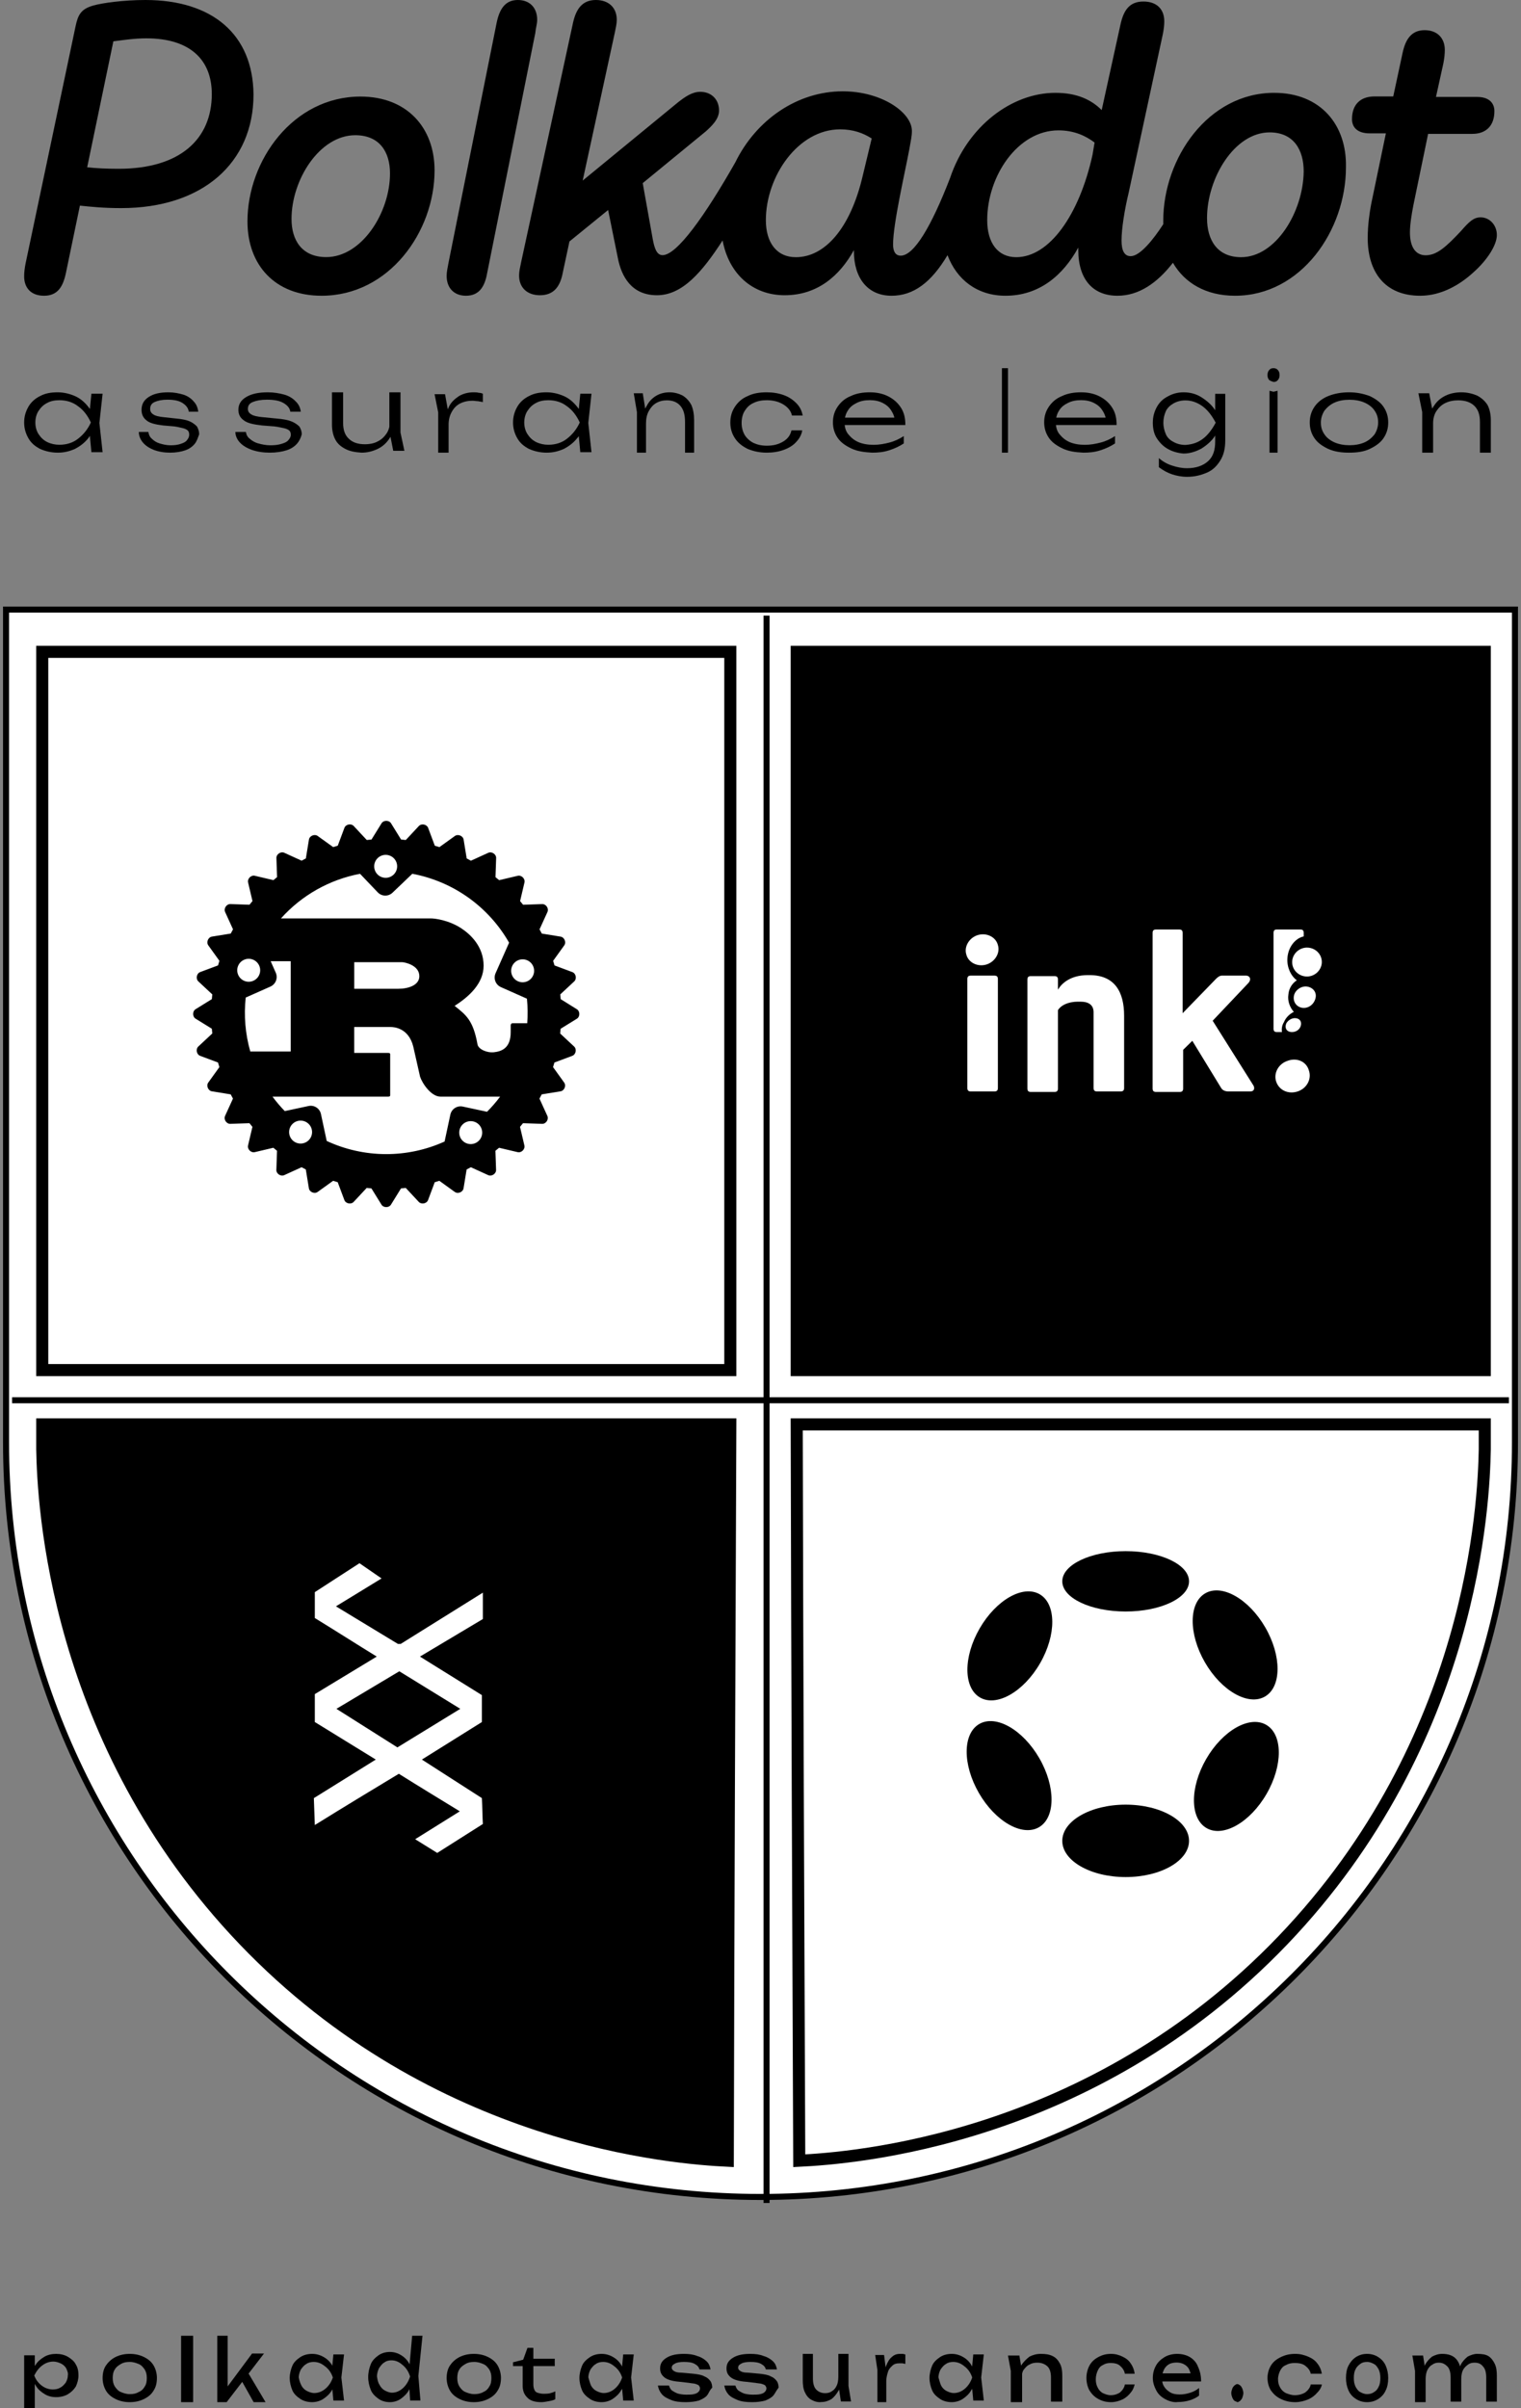 <?xml version="1.0" encoding="UTF-8"?> <svg xmlns="http://www.w3.org/2000/svg" width="252" height="399" viewBox="0 0 252 399" fill="none"><rect x="0" y="0" width="252" height="399" fill="#808080" stroke="none"/><path d="M126 364C56.928 364 1 308.05 1 238.949V101H251V238.949C251 308.05 194.988 364 126 364Z" fill="white" stroke="black" stroke-miterlimit="10"></path><path d="M132.419 358C140.963 357.578 180.665 354.792 212.579 321.442C244.157 288.43 245.832 248.918 246 240.137V236H132C132.084 276.695 132.251 317.39 132.419 358Z" fill="white" stroke="black" stroke-width="2" stroke-miterlimit="10"></path><path d="M127 102V365" stroke="black" stroke-miterlimit="10"></path><path d="M250 232H2" stroke="black" stroke-miterlimit="10"></path><path d="M120.581 358C112.037 357.578 72.334 354.792 40.421 321.442C8.843 288.43 7.168 248.918 7 240.137V236H121C120.832 276.695 120.665 317.39 120.581 358Z" fill="black"></path><path d="M120.581 358C112.037 357.578 72.334 354.792 40.421 321.442C8.843 288.43 7.168 248.918 7 240.137V236H121C120.832 276.695 120.665 317.39 120.581 358Z" stroke="black" stroke-width="2" stroke-miterlimit="10"></path><path d="M246 108H132V227H246V108Z" fill="black"></path><path d="M246 108H132V227H246V108Z" stroke="black" stroke-width="2" stroke-miterlimit="10"></path><path d="M186.5 267C192.299 267 197 264.761 197 262C197 259.239 192.299 257 186.5 257C180.701 257 176 259.239 176 262C176 264.761 180.701 267 186.5 267Z" fill="black"></path><path d="M186.5 311C192.299 311 197 308.314 197 305C197 301.686 192.299 299 186.5 299C180.701 299 176 301.686 176 305C176 308.314 180.701 311 186.5 311Z" fill="black"></path><path d="M172.13 302.746C174.893 301.151 174.921 296.027 172.193 291.302C169.465 286.577 165.013 284.04 162.25 285.635C159.487 287.23 159.459 292.354 162.187 297.079C164.915 301.804 169.367 304.342 172.13 302.746Z" fill="black"></path><path d="M209.846 297.218C212.574 292.493 212.546 287.37 209.783 285.774C207.02 284.179 202.568 286.716 199.84 291.441C197.112 296.166 197.14 301.29 199.903 302.885C202.666 304.481 207.118 301.943 209.846 297.218Z" fill="black"></path><path d="M172.314 275.584C175.042 270.859 175.014 265.735 172.251 264.14C169.488 262.545 165.037 265.082 162.308 269.807C159.58 274.532 159.608 279.656 162.371 281.251C165.134 282.846 169.586 280.309 172.314 275.584Z" fill="black"></path><path d="M209.575 281.092C212.338 279.497 212.366 274.373 209.638 269.648C206.91 264.923 202.458 262.386 199.695 263.981C196.932 265.576 196.904 270.7 199.632 275.425C202.36 280.15 206.812 282.688 209.575 281.092Z" fill="black"></path><path d="M121 108H7V227H121V108Z" fill="white" stroke="black" stroke-width="2" stroke-miterlimit="10"></path><path d="M92 168L94 167L92 166V168Z" fill="black"></path><path fill-rule="evenodd" clip-rule="evenodd" d="M213.311 175.767C211.794 176.266 210.95 177.845 211.456 179.257C211.962 180.669 213.48 181.334 214.998 180.835C216.516 180.337 217.359 178.758 216.853 177.346C216.431 175.851 214.829 175.186 213.311 175.767ZM164.74 161.644C165.162 161.644 165.331 161.81 165.331 162.225V180.254C165.331 180.669 165.162 180.835 164.74 180.835H160.861C160.44 180.835 160.271 180.669 160.271 180.254V162.225C160.271 161.81 160.44 161.644 160.861 161.644H164.74ZM180.509 161.56C184.725 161.56 186.243 164.385 186.243 168.29V180.254C186.243 180.669 186.074 180.835 185.653 180.835H181.774C181.352 180.835 181.184 180.669 181.184 180.254V167.709C181.184 166.379 180.172 165.964 179.075 165.964H178.569C176.883 165.964 175.702 166.628 175.281 167.376V180.337C175.281 180.752 175.112 180.919 174.69 180.919H170.812C170.39 180.919 170.221 180.752 170.221 180.337V162.308C170.221 161.893 170.39 161.727 170.812 161.727H174.69C175.112 161.727 175.281 161.893 175.281 162.308V163.97C175.871 162.973 177.305 161.56 180.256 161.56H180.509ZM195.35 154C195.772 154 195.94 154.166 195.94 154.582V167.875L201.506 162.142C201.759 161.893 202.096 161.644 202.434 161.644H206.481C206.987 161.644 207.493 162.225 206.734 162.973L200.916 169.121L207.662 179.838C207.915 180.254 207.83 180.835 207.156 180.835H203.53C203.024 180.835 202.518 180.669 202.265 180.171L197.543 172.444L196.025 173.94V180.337C196.025 180.752 195.856 180.919 195.434 180.919H191.555C191.134 180.919 190.965 180.752 190.965 180.337V154.582C190.965 154.166 191.134 154 191.555 154H195.35ZM162.042 154.914C160.608 155.329 159.681 156.825 160.102 158.154C160.44 159.483 161.957 160.231 163.391 159.816C164.824 159.4 165.752 157.905 165.331 156.576C164.993 155.246 163.475 154.499 162.042 154.914Z" fill="white"></path><path fill-rule="evenodd" clip-rule="evenodd" d="M212.394 171H211.574C211.164 171 211 170.837 211 170.428V154.572C211 154.163 211.164 154 211.574 154H215.426C215.836 154 216 154.163 216 154.572V155.144C214.525 155.471 213.377 157.024 213.295 158.822C213.213 160.293 213.869 161.683 214.853 162.418C214.115 162.909 213.541 163.726 213.459 164.788C213.295 165.851 213.705 166.913 214.361 167.649C213.705 167.976 213.049 168.548 212.721 169.365C212.394 169.856 212.312 170.51 212.394 171Z" fill="white"></path><path fill-rule="evenodd" clip-rule="evenodd" d="M213.13 169.524C212.841 170.162 213.034 170.8 213.707 170.959C214.38 171.119 215.148 170.8 215.437 170.162C215.725 169.524 215.533 168.886 214.86 168.727C214.283 168.567 213.514 168.886 213.13 169.524ZM214.379 164.979C214.187 165.936 214.764 166.813 215.726 166.972C216.687 167.132 217.648 166.494 217.936 165.457C218.225 164.42 217.552 163.623 216.591 163.464C215.629 163.304 214.572 164.022 214.379 164.979ZM214.091 159.237C213.995 160.593 215.052 161.709 216.398 161.789C217.744 161.869 218.898 160.832 218.994 159.556C219.09 158.2 218.033 157.084 216.687 157.004C215.341 156.925 214.187 157.961 214.091 159.237Z" fill="white"></path><path d="M80 263.876L66.398 272.366H65.92L55.659 266.145L63.216 261.522L59.557 259C57.091 260.597 54.625 262.194 52.159 263.792C52.159 265.221 52.159 266.65 52.159 268.079C55.58 270.18 59 272.366 62.42 274.468L52.159 280.688V285.312L62.261 291.532L52 297.921L52.159 302.377C56.773 299.518 61.466 296.66 66.08 293.886C69.421 295.988 72.761 298.005 76.182 300.107L68.784 304.73L72.443 307C74.989 305.403 77.455 303.806 80 302.208C79.921 300.779 79.92 299.35 79.841 297.921L69.898 291.532L79.841 285.312V280.856L69.579 274.468L80 268.247V263.876ZM76.261 283.126L65.841 289.515L55.739 283.126L66.159 276.905L76.261 283.126Z" fill="white"></path><path d="M14.612 72.615C13.993 73.385 13.286 73.923 12.401 74.385C11.517 74.769 10.633 75 9.572 75C8.51 75 7.537 74.769 6.653 74.385C5.769 73.923 5.15 73.385 4.708 72.615C4.266 71.846 4 71 4 70C4 69 4.266 68.154 4.708 67.385C5.15 66.615 5.857 66 6.653 65.615C7.537 65.154 8.422 65 9.572 65C10.544 65 11.517 65.231 12.401 65.615C13.286 66 13.993 66.615 14.612 67.385C15.231 68.154 15.673 69 15.939 70C15.585 71 15.143 71.923 14.612 72.615ZM6.388 71.923C6.742 72.462 7.184 72.923 7.803 73.231C8.422 73.538 9.129 73.692 9.837 73.692C10.986 73.692 12.048 73.385 12.932 72.692C13.816 72 14.524 71.154 15.054 70C14.524 68.846 13.816 67.923 12.932 67.308C12.048 66.615 10.986 66.308 9.837 66.308C9.041 66.308 8.334 66.462 7.803 66.769C7.184 67.077 6.742 67.538 6.388 68.077C6.034 68.615 5.857 69.308 5.857 70C5.857 70.692 6.034 71.385 6.388 71.923ZM14.789 71.154L15.32 70L14.789 68.846L15.143 65.231H17L16.469 70.077L17 74.923H15.143L14.789 71.154Z" fill="black"></path><path d="M32.248 73.55C31.872 74.008 31.346 74.389 30.669 74.618C29.992 74.847 29.165 75 28.188 75C27.21 75 26.308 74.847 25.481 74.542C24.729 74.237 24.128 73.855 23.677 73.321C23.226 72.786 23 72.176 23 71.565H24.579C24.654 72.023 24.805 72.405 25.18 72.71C25.481 73.015 25.932 73.321 26.458 73.473C26.985 73.626 27.587 73.779 28.263 73.779C28.94 73.779 29.466 73.702 29.917 73.55C30.368 73.397 30.744 73.244 30.97 72.939C31.195 72.634 31.346 72.405 31.346 72.023C31.346 71.718 31.271 71.489 31.12 71.336C30.97 71.183 30.669 71.031 30.368 70.954C29.992 70.878 29.466 70.725 28.865 70.649L27.06 70.496C25.782 70.344 24.804 70.115 24.278 69.656C23.677 69.198 23.451 68.588 23.451 67.901C23.451 66.985 23.827 66.298 24.654 65.763C25.481 65.229 26.534 65 27.887 65C28.79 65 29.616 65.153 30.368 65.382C31.12 65.611 31.722 66.069 32.098 66.527C32.549 66.985 32.774 67.595 32.849 68.206H31.271C31.196 67.595 30.819 67.137 30.218 66.756C29.616 66.374 28.789 66.221 27.737 66.221C26.834 66.221 26.158 66.374 25.632 66.603C25.105 66.832 24.88 67.214 24.88 67.748C24.88 68.13 25.03 68.435 25.406 68.664C25.707 68.893 26.308 69.046 27.135 69.122L29.241 69.351C30.143 69.427 30.895 69.58 31.421 69.809C31.947 70.038 32.323 70.344 32.624 70.649C32.85 71.031 33 71.489 33 71.947C32.774 72.557 32.624 73.092 32.248 73.55Z" fill="black"></path><path d="M49.173 73.55C48.759 74.008 48.18 74.389 47.436 74.618C46.692 74.847 45.782 75 44.707 75C43.632 75 42.639 74.847 41.73 74.542C40.903 74.237 40.241 73.855 39.745 73.321C39.248 72.786 39 72.176 39 71.565H40.737C40.82 72.023 40.985 72.405 41.399 72.71C41.73 73.015 42.226 73.321 42.804 73.473C43.383 73.626 44.045 73.779 44.789 73.779C45.534 73.779 46.113 73.702 46.609 73.55C47.105 73.397 47.519 73.244 47.767 72.939C48.015 72.634 48.18 72.405 48.18 72.023C48.18 71.718 48.098 71.489 47.932 71.336C47.767 71.183 47.436 71.031 47.105 70.954C46.692 70.878 46.113 70.725 45.451 70.649L43.466 70.496C42.06 70.344 40.985 70.115 40.406 69.656C39.745 69.198 39.496 68.588 39.496 67.901C39.496 66.985 39.91 66.298 40.82 65.763C41.729 65.229 42.887 65 44.376 65C45.368 65 46.278 65.153 47.105 65.382C47.932 65.611 48.594 66.069 49.007 66.527C49.504 66.985 49.752 67.595 49.834 68.206H48.097C48.015 67.595 47.601 67.137 46.94 66.756C46.278 66.374 45.368 66.221 44.211 66.221C43.218 66.221 42.474 66.374 41.895 66.603C41.316 66.832 41.068 67.214 41.068 67.748C41.068 68.13 41.233 68.435 41.647 68.664C41.977 68.893 42.639 69.046 43.549 69.122L45.865 69.351C46.857 69.427 47.684 69.58 48.263 69.809C48.842 70.038 49.256 70.344 49.587 70.649C49.835 71.031 50 71.489 50 71.947C49.835 72.557 49.587 73.092 49.173 73.55Z" fill="black"></path><path d="M57.215 74.38C56.477 73.992 55.923 73.527 55.553 72.829C55.184 72.132 55 71.279 55 70.349V65H56.846V70.039C56.846 71.202 57.123 72.054 57.769 72.674C58.415 73.295 59.246 73.605 60.446 73.605C61.277 73.605 62.015 73.45 62.569 73.14C63.215 72.829 63.677 72.364 64.046 71.822C64.415 71.279 64.6 70.581 64.6 69.806L65.338 70.116C65.246 71.124 64.969 71.977 64.507 72.674C64.046 73.372 63.4 73.992 62.569 74.38C61.738 74.767 60.907 75 59.892 75C58.784 74.922 57.954 74.767 57.215 74.38ZM64.507 71.434V65H66.354V71.667L67 74.69H65.154L64.507 71.434Z" fill="black"></path><path d="M73.72 65.233L74.323 68.566V75H72.602V68.333L72 65.31H73.72V65.233ZM79.225 66.473C78.881 66.473 78.624 66.395 78.28 66.395C77.505 66.395 76.817 66.55 76.215 66.86C75.613 67.171 75.183 67.636 74.839 68.256C74.495 68.876 74.323 69.574 74.323 70.349L73.806 69.729C73.806 68.798 74.065 68.023 74.409 67.326C74.753 66.628 75.355 66.085 76.043 65.62C76.731 65.233 77.505 65 78.451 65C78.71 65 79.053 65 79.312 65.078C79.57 65.078 79.828 65.155 80 65.233V66.628C79.828 66.55 79.484 66.55 79.225 66.473Z" fill="black"></path><path d="M95.612 72.615C94.993 73.385 94.286 73.923 93.401 74.385C92.517 74.769 91.633 75 90.572 75C89.51 75 88.537 74.769 87.653 74.385C86.769 73.923 86.15 73.385 85.708 72.615C85.266 71.846 85 71 85 70C85 69 85.266 68.154 85.708 67.385C86.15 66.615 86.857 66 87.653 65.615C88.537 65.154 89.422 65 90.572 65C91.544 65 92.517 65.231 93.401 65.615C94.286 66 94.993 66.615 95.612 67.385C96.231 68.154 96.673 69 96.939 70C96.673 71 96.231 71.923 95.612 72.615ZM87.388 71.923C87.742 72.462 88.184 72.923 88.803 73.231C89.422 73.538 90.129 73.692 90.837 73.692C91.986 73.692 93.048 73.385 93.932 72.692C94.816 72 95.524 71.154 96.054 70C95.524 68.846 94.816 67.923 93.932 67.308C93.048 66.615 91.986 66.308 90.837 66.308C90.041 66.308 89.334 66.462 88.803 66.769C88.184 67.077 87.742 67.538 87.388 68.077C87.034 68.615 86.857 69.308 86.857 70C86.857 70.692 87.034 71.385 87.388 71.923ZM95.789 71.154L96.32 70L95.789 68.846L96.143 65.231H98L97.469 70.077L98 74.923H96.143L95.789 71.154Z" fill="black"></path><path d="M106.504 65.234L107.03 68.516V75H105.526V68.281L105 65.156H106.504V65.234ZM113.12 65.547C113.722 65.938 114.173 66.406 114.549 67.109C114.85 67.812 115 68.672 115 69.609V75H113.496V69.922C113.496 68.75 113.271 67.891 112.744 67.266C112.218 66.641 111.466 66.328 110.489 66.328C109.812 66.328 109.211 66.484 108.684 66.797C108.158 67.109 107.782 67.578 107.481 68.125C107.18 68.672 107.03 69.375 107.03 70.156L106.429 69.688C106.504 68.75 106.729 67.891 107.18 67.188C107.556 66.484 108.083 65.938 108.759 65.547C109.436 65.156 110.188 65 110.94 65C111.767 65 112.519 65.234 113.12 65.547Z" fill="black"></path><path d="M131.979 73.154C131.468 73.769 130.702 74.231 129.851 74.538C129 74.846 128.064 75 127.043 75C125.851 75 124.83 74.769 123.894 74.385C122.957 73.923 122.277 73.385 121.766 72.615C121.255 71.846 121 71 121 70C121 69 121.255 68.154 121.766 67.385C122.277 66.615 122.957 66 123.894 65.615C124.83 65.154 125.851 65 127.043 65C128.064 65 129 65.154 129.851 65.462C130.702 65.769 131.383 66.231 131.979 66.846C132.574 67.462 132.83 68.077 133 68.846H131.213C131.042 68.077 130.532 67.462 129.766 67C129 66.538 128.064 66.308 127.043 66.308C126.192 66.308 125.426 66.462 124.83 66.769C124.149 67.077 123.723 67.538 123.383 68.077C123.042 68.615 122.872 69.308 122.872 70.077C122.872 70.846 123.042 71.462 123.383 72.077C123.723 72.615 124.234 73.077 124.83 73.385C125.511 73.692 126.192 73.846 127.043 73.846C128.149 73.846 129 73.615 129.766 73.154C130.532 72.692 130.957 72.077 131.128 71.308H132.915C132.83 71.923 132.489 72.615 131.979 73.154Z" fill="black"></path><path d="M141.066 74.313C140.102 73.855 139.314 73.321 138.789 72.557C138.263 71.794 138 70.954 138 69.962C138 68.969 138.263 68.13 138.789 67.366C139.314 66.603 140.015 65.992 140.978 65.611C141.942 65.153 142.993 65 144.131 65C145.27 65 146.321 65.229 147.197 65.687C148.073 66.145 148.774 66.756 149.299 67.595C149.825 68.435 150 69.351 150 70.42H139.402V69.198H149.299L148.248 69.809C148.248 69.122 147.985 68.511 147.635 67.977C147.285 67.443 146.847 67.061 146.234 66.756C145.621 66.45 144.92 66.298 144.131 66.298C143.255 66.298 142.555 66.45 141.942 66.756C141.328 67.061 140.803 67.443 140.453 68.053C140.102 68.588 139.927 69.275 139.927 69.962C139.927 70.725 140.103 71.412 140.54 71.947C140.978 72.481 141.504 72.939 142.205 73.244C142.905 73.55 143.781 73.702 144.745 73.702C145.621 73.702 146.496 73.55 147.372 73.321C148.248 73.092 149.037 72.71 149.737 72.252V73.473C149.037 73.931 148.248 74.313 147.285 74.618C146.321 74.924 145.445 75 144.482 75C143.168 74.924 142.029 74.771 141.066 74.313Z" fill="black"></path><path d="M167 61V75H166V61H167Z" fill="black"></path><path d="M176.066 74.313C175.102 73.855 174.314 73.321 173.788 72.557C173.263 71.794 173 70.954 173 69.962C173 68.969 173.263 68.13 173.788 67.366C174.314 66.603 175.014 65.992 175.978 65.611C176.941 65.153 177.993 65 179.131 65C180.27 65 181.321 65.229 182.197 65.687C183.073 66.145 183.773 66.756 184.299 67.595C184.825 68.435 185 69.351 185 70.42H174.402V69.198H184.299L183.248 69.809C183.248 69.122 182.985 68.511 182.635 67.977C182.285 67.443 181.847 67.061 181.233 66.756C180.62 66.45 179.92 66.298 179.131 66.298C178.255 66.298 177.555 66.45 176.942 66.756C176.328 67.061 175.803 67.443 175.452 68.053C175.102 68.588 174.927 69.275 174.927 69.962C174.927 70.725 175.102 71.412 175.54 71.947C175.978 72.481 176.503 72.939 177.204 73.244C177.905 73.55 178.781 73.702 179.745 73.702C180.621 73.702 181.496 73.55 182.372 73.321C183.248 73.092 184.036 72.71 184.737 72.252V73.473C184.036 73.931 183.248 74.313 182.285 74.618C181.321 74.924 180.445 75 179.482 75C178.08 74.924 177.029 74.771 176.066 74.313Z" fill="black"></path><path d="M193.5 74.389C192.75 73.97 192.167 73.383 191.667 72.629C191.167 71.874 191 70.952 191 70.03C191 69.024 191.25 68.186 191.667 67.431C192.084 66.677 192.667 66.09 193.5 65.671C194.25 65.251 195.083 65 196.083 65C197.167 65 198.167 65.251 199.083 65.838C200 66.425 200.75 67.096 201.25 67.85C201.75 68.605 202 69.359 202 70.03C202 70.701 201.75 71.455 201.25 72.293C200.75 73.048 200 73.719 199.083 74.305C198.167 74.808 197.167 75.144 196.083 75.144C195.083 75.06 194.25 74.808 193.5 74.389ZM201.333 71.287L201.416 71.036V69.275L201.333 68.94V65.251H203V72.964C203 74.305 202.75 75.395 202.167 76.317C201.583 77.24 200.917 77.91 199.917 78.329C198.917 78.749 197.917 79 196.667 79C195.75 79 194.917 78.832 194.167 78.581C193.417 78.329 192.667 77.91 192 77.407V75.898C192.667 76.485 193.417 76.904 194.25 77.156C195 77.407 195.833 77.575 196.667 77.575C198.167 77.575 199.333 77.156 200.166 76.401C201 75.647 201.333 74.557 201.333 73.132V71.287ZM199.167 72.796C200 72.21 200.75 71.287 201.416 70.03C200.75 68.772 200 67.85 199.167 67.263C198.333 66.677 197.416 66.341 196.417 66.341C195.667 66.341 195 66.509 194.417 66.844C193.833 67.18 193.417 67.599 193.167 68.102C192.917 68.689 192.75 69.275 192.75 70.03C192.75 70.784 192.917 71.371 193.167 71.958C193.417 72.545 193.917 72.964 194.417 73.216C195 73.551 195.667 73.719 196.417 73.719C197.5 73.635 198.333 73.383 199.167 72.796Z" fill="black"></path><path d="M210.267 62.953C210.067 62.709 210 62.465 210 62.14C210 61.814 210.067 61.57 210.267 61.326C210.467 61.081 210.667 61 211 61C211.267 61 211.533 61.081 211.733 61.326C211.933 61.57 212 61.814 212 62.14C212 62.465 211.933 62.709 211.733 62.953C211.533 63.198 211.333 63.279 211 63.279C210.733 63.198 210.467 63.116 210.267 62.953ZM211 64.907L211.667 64.744V75H210.333V64.744L211 64.907Z" fill="black"></path><path d="M220.074 74.385C219.108 73.923 218.317 73.385 217.79 72.615C217.263 71.846 217 71 217 70C217 69 217.263 68.154 217.79 67.385C218.317 66.615 219.108 66 220.074 65.615C221.04 65.231 222.182 65 223.5 65C224.817 65 225.872 65.231 226.926 65.615C227.892 66.077 228.682 66.615 229.209 67.385C229.736 68.154 230 69 230 70C230 71 229.736 71.846 229.209 72.615C228.682 73.385 227.892 73.923 226.926 74.385C225.96 74.846 224.817 75 223.5 75C222.27 75 221.128 74.846 220.074 74.385ZM226.047 73.308C226.75 73 227.277 72.538 227.716 72C228.068 71.462 228.331 70.769 228.331 70C228.331 69.231 228.155 68.615 227.716 68C227.365 67.462 226.75 67 226.047 66.692C225.345 66.385 224.466 66.231 223.588 66.231C222.622 66.231 221.831 66.385 221.128 66.692C220.426 67 219.899 67.462 219.46 68C219.108 68.538 218.845 69.231 218.845 70C218.845 70.769 219.02 71.385 219.46 72C219.811 72.538 220.426 73 221.128 73.308C221.831 73.615 222.709 73.769 223.588 73.769C224.466 73.769 225.345 73.615 226.047 73.308Z" fill="black"></path><path d="M236.805 65.234L237.436 68.516V75H235.631V68.281L235 65.156H236.805V65.234ZM244.744 65.547C245.466 65.938 246.007 66.406 246.459 67.109C246.819 67.812 247 68.672 247 69.609V75H245.195V69.922C245.195 68.75 244.925 67.891 244.293 67.266C243.662 66.641 242.759 66.328 241.586 66.328C240.774 66.328 240.053 66.484 239.421 66.797C238.789 67.109 238.338 67.578 237.977 68.125C237.616 68.672 237.436 69.375 237.436 70.156L236.714 69.688C236.804 68.75 237.075 67.891 237.616 67.188C238.068 66.484 238.699 65.938 239.511 65.547C240.323 65.156 241.226 65 242.128 65C243.12 65 244.023 65.234 244.744 65.547Z" fill="black"></path><path d="M24.085 0C20.469 0 16.934 0.495 15.488 0.907C13.399 1.485 12.918 2.475 12.516 4.372L4.241 43.638C4.08 44.463 4 45.123 4 45.783C4 47.763 5.205 49 7.294 49C9.543 49 10.427 47.515 10.909 45.288L13.239 34.069C14.846 34.234 17.015 34.481 20.068 34.481C33.565 34.481 42 26.975 42 15.673C41.92 5.692 35.171 0 24.085 0ZM19.666 27.965C17.577 27.965 15.97 27.882 14.444 27.717L18.782 6.847C20.148 6.682 22.157 6.352 24.245 6.352C31.396 6.352 35.091 9.817 35.091 15.591C35.091 23.015 29.869 27.965 19.666 27.965Z" fill="black"></path><path d="M245.315 36.01C244.176 36.01 243.444 36.68 242.061 38.272C239.62 40.87 238.075 42.295 236.203 42.295C234.495 42.295 233.6 40.87 233.6 38.524C233.6 37.267 233.844 35.674 234.169 33.998L236.61 22.181H243.932C246.21 22.181 247.593 20.84 247.593 18.41C247.593 17.069 246.698 16.063 244.746 16.063H237.912L239.132 10.531C239.295 9.693 239.376 8.939 239.376 8.269C239.376 6.341 238.156 5 236.041 5C233.844 5 232.868 6.509 232.38 8.771L230.834 15.979H227.742C225.383 15.979 224 17.32 224 19.75C224 21.091 224.895 22.097 226.929 22.097H229.613L227.173 33.831C226.929 35.088 226.604 37.267 226.604 39.446C226.604 44.977 229.369 49 235.308 49C238.725 49 241.817 47.24 244.095 45.145C246.373 43.133 248 40.619 248 38.943C248 37.267 246.78 36.01 245.315 36.01Z" fill="black"></path><path d="M89 3.284C89 1.263 87.75 0 85.797 0C83.688 0 82.75 1.515 82.281 3.789L74.312 43.528C74.156 44.369 74 45.043 74 45.717C74 47.737 75.25 49 77.203 49C79.391 49 80.328 47.484 80.719 45.211L88.688 5.473C88.766 4.631 89 3.957 89 3.284Z" fill="black"></path><path d="M211.109 15.381C200.149 15.381 192.73 26.223 192.73 36.561C192.73 36.729 192.73 36.981 192.73 37.149C191.044 39.755 188.852 42.444 187.335 42.444C186.239 42.444 185.817 41.436 185.817 39.839C185.817 37.906 186.323 34.712 186.997 31.938L192.646 5.715C192.814 4.875 192.899 4.202 192.899 3.53C192.899 1.513 191.634 0.252 189.442 0.252C187.082 0.252 186.154 1.765 185.648 4.034L182.529 18.238C180.843 16.558 178.483 15.381 174.858 15.381C167.607 15.381 160.273 20.928 157.406 29.501C154.287 37.569 151.421 42.36 149.229 42.36C148.386 42.36 147.964 41.688 147.964 40.511C147.964 37.065 149.903 28.744 150.662 24.71C150.915 23.197 151.083 22.609 151.083 21.684C151.083 18.659 146.109 15.129 139.618 15.129C132.115 15.129 125.286 19.835 121.83 26.895C116.771 35.804 112.135 42.276 109.774 42.276C108.762 42.276 108.425 41.015 108.172 39.755L106.486 30.341L116.94 21.768C117.867 20.928 119.132 19.751 119.132 18.323C119.132 16.473 117.867 15.213 116.013 15.213C114.664 15.213 113.484 16.053 112.303 16.978L96.538 29.921L101.85 5.463C102.018 4.623 102.187 3.95 102.187 3.278C102.187 1.261 100.838 0 98.73 0C96.454 0 95.442 1.513 94.936 3.782L86.338 43.453C86.169 44.293 86 44.966 86 45.638C86 47.655 87.349 48.916 89.457 48.916C91.817 48.916 92.829 47.403 93.25 45.134L94.347 40.007L100.753 34.796L102.355 42.696C102.946 45.806 104.631 48.916 108.847 48.916C113.062 48.916 116.35 45.05 119.722 39.839C120.734 45.302 124.612 48.916 130.007 48.916C135.403 48.916 139.112 45.722 141.473 41.436V41.604C141.473 46.058 143.749 49 147.711 49C151.336 49 154.287 46.815 156.985 42.276C158.502 46.31 161.874 49 166.595 49C172.16 49 176.122 45.638 178.651 41.015V41.436C178.651 46.31 181.096 49 185.143 49C188.683 49 191.718 46.899 194.332 43.537C196.271 46.899 199.812 49 204.617 49C215.577 49 222.995 38.158 222.995 27.736C223.164 20.676 218.78 15.381 211.109 15.381ZM142.906 29.249C140.882 37.822 136.668 42.612 131.862 42.612C128.659 42.612 126.888 40.175 126.888 36.477C126.888 29.249 132.199 21.432 139.196 21.432C141.304 21.432 142.99 22.021 144.423 22.945L142.906 29.249ZM181.012 25.635C178.82 35.636 173.846 42.612 168.366 42.612C165.331 42.612 163.56 40.259 163.56 36.477C163.56 29.165 168.619 21.6 175.363 21.6C177.977 21.6 179.916 22.525 181.349 23.617L181.012 25.635ZM205.629 42.612C201.667 42.612 199.98 39.755 199.98 36.141C199.98 29.501 204.533 21.936 210.35 21.936C214.312 21.936 215.998 24.794 215.998 28.408C215.914 35.132 211.362 42.612 205.629 42.612Z" fill="black"></path><path d="M59.72 16C48.557 16 41 26.59 41 36.687C41 43.91 45.551 49 53.28 49C64.443 49 72 38.41 72 28.231C72 21.172 67.448 16 59.72 16ZM54.052 42.597C50.016 42.597 48.299 39.806 48.299 36.276C48.299 29.791 52.936 22.403 58.861 22.403C62.897 22.403 64.615 25.194 64.615 28.724C64.615 35.291 59.892 42.597 54.052 42.597Z" fill="black"></path><path d="M5.765 390.239V392.628L5.676 392.867V394.221L5.765 394.619V399H4V390.239H5.765ZM5.941 391.752C6.294 391.195 6.824 390.796 7.353 390.478C7.883 390.159 8.588 390 9.294 390C10 390 10.706 390.159 11.235 390.478C11.765 390.796 12.294 391.195 12.559 391.752C12.912 392.31 13 392.947 13 393.584C13 394.221 12.823 394.858 12.559 395.416C12.206 395.973 11.765 396.372 11.235 396.69C10.706 397.009 10 397.168 9.294 397.168C8.588 397.168 7.97 397.009 7.441 396.69C6.912 396.372 6.383 395.973 6.03 395.416C5.677 394.858 5.324 394.221 5.147 393.584C5.236 392.867 5.5 392.31 5.941 391.752ZM10.97 392.389C10.794 392.071 10.441 391.752 10.088 391.593C9.735 391.434 9.294 391.274 8.853 391.274C8.147 391.274 7.529 391.513 7 391.912C6.47 392.31 6.029 392.867 5.676 393.584C5.941 394.301 6.383 394.858 6.912 395.257C7.441 395.655 8.059 395.894 8.765 395.894C9.206 395.894 9.647 395.814 10 395.575C10.353 395.416 10.618 395.097 10.883 394.779C11.059 394.46 11.235 394.062 11.235 393.584C11.324 393.186 11.147 392.788 10.97 392.389Z" fill="black"></path><path d="M19.117 397.467C18.412 397.111 17.882 396.667 17.529 396.044C17.177 395.422 17 394.711 17 394C17 393.2 17.177 392.489 17.529 391.956C17.882 391.422 18.412 390.889 19.117 390.533C19.823 390.178 20.618 390 21.5 390C22.382 390 23.176 390.178 23.882 390.533C24.588 390.889 25.118 391.333 25.471 391.956C25.823 392.578 26 393.289 26 394C26 394.8 25.823 395.511 25.471 396.044C25.118 396.667 24.588 397.111 23.882 397.467C23.176 397.822 22.382 398 21.5 398C20.618 398 19.823 397.822 19.117 397.467ZM23 396.311C23.441 396.133 23.794 395.778 23.97 395.422C24.235 395.067 24.323 394.533 24.323 394C24.323 393.467 24.235 393.022 23.97 392.578C23.706 392.222 23.441 391.867 23 391.689C22.558 391.511 22.118 391.333 21.5 391.333C20.882 391.333 20.441 391.422 20 391.689C19.559 391.956 19.206 392.222 19.029 392.578C18.765 392.933 18.676 393.467 18.676 394C18.676 394.533 18.765 394.978 19.029 395.422C19.294 395.778 19.559 396.133 20 396.311C20.441 396.489 20.882 396.667 21.5 396.667C22.118 396.667 22.558 396.578 23 396.311Z" fill="black"></path><path d="M32 387V398H30V387H32Z" fill="black"></path><path d="M37.118 396.198L41.763 389.94H43.742L37.548 398H36V387H37.721V396.388L37.118 396.198ZM40.903 392.784L44 398H42.022L39.785 394.017L40.903 392.784Z" fill="black"></path><path d="M54.971 396.044C54.618 396.667 54.088 397.111 53.559 397.467C53.03 397.822 52.324 398 51.706 398C51 398 50.294 397.822 49.765 397.467C49.235 397.111 48.706 396.667 48.441 396.044C48.176 395.422 48 394.711 48 394C48 393.289 48.176 392.578 48.441 391.956C48.706 391.333 49.235 390.889 49.765 390.533C50.294 390.178 51 390 51.706 390C52.412 390 53.03 390.178 53.647 390.533C54.265 390.889 54.706 391.333 55.059 391.956C55.412 392.578 55.765 393.289 55.853 394C55.677 394.711 55.324 395.422 54.971 396.044ZM49.941 395.244C50.118 395.6 50.471 395.956 50.824 396.133C51.177 396.311 51.618 396.489 52.059 396.489C52.765 396.489 53.382 396.222 53.912 395.778C54.441 395.333 54.882 394.711 55.147 393.911C54.882 393.111 54.441 392.489 53.824 392.044C53.294 391.6 52.676 391.333 51.971 391.333C51.529 391.333 51.088 391.422 50.735 391.689C50.382 391.867 50.118 392.222 49.853 392.578C49.676 392.933 49.5 393.378 49.5 393.911C49.588 394.444 49.765 394.889 49.941 395.244ZM54.971 394.889L55.324 393.911L54.971 392.933L55.235 390.089H57L56.559 393.911L57 397.733H55.235L54.971 394.889Z" fill="black"></path><path d="M67.772 395.966C67.429 396.613 66.915 397.076 66.4 397.445C65.886 397.815 65.2 398 64.6 398C63.914 398 63.229 397.815 62.714 397.445C62.2 397.076 61.686 396.613 61.429 395.966C61.171 395.319 61 394.58 61 393.84C61 393.101 61.171 392.361 61.429 391.714C61.686 391.067 62.2 390.605 62.714 390.235C63.229 389.866 63.914 389.681 64.6 389.681C65.286 389.681 65.886 389.866 66.486 390.235C67.086 390.605 67.514 391.067 67.857 391.714C68.2 392.361 68.543 393.101 68.629 393.84C68.372 394.58 68.115 395.319 67.772 395.966ZM62.886 395.134C63.057 395.504 63.4 395.874 63.743 396.059C64.086 396.244 64.514 396.429 64.943 396.429C65.629 396.429 66.229 396.151 66.743 395.689C67.257 395.227 67.686 394.58 67.943 393.748C67.686 392.916 67.257 392.269 66.657 391.807C66.143 391.345 65.543 391.067 64.857 391.067C64.429 391.067 64 391.16 63.657 391.437C63.314 391.622 63.057 391.992 62.8 392.361C62.629 392.731 62.457 393.193 62.457 393.748C62.543 394.303 62.629 394.765 62.886 395.134ZM67.772 394.765L68.115 393.84L67.772 392.731L68.286 387H70L69.314 393.655L69.657 397.723H67.943L67.772 394.765Z" fill="black"></path><path d="M76.118 397.467C75.412 397.111 74.882 396.667 74.529 396.044C74.177 395.422 74 394.711 74 394C74 393.2 74.177 392.489 74.529 391.956C74.882 391.422 75.412 390.889 76.118 390.533C76.823 390.178 77.618 390 78.5 390C79.383 390 80.177 390.178 80.882 390.533C81.588 390.889 82.118 391.333 82.471 391.956C82.824 392.578 83 393.289 83 394C83 394.8 82.824 395.511 82.471 396.044C82.118 396.667 81.588 397.111 80.882 397.467C80.177 397.822 79.383 398 78.5 398C77.618 398 76.823 397.822 76.118 397.467ZM80.088 396.311C80.529 396.133 80.883 395.778 81.059 395.422C81.324 395.067 81.412 394.533 81.412 394C81.412 393.467 81.324 393.022 81.059 392.578C80.794 392.222 80.529 391.867 80.088 391.689C79.647 391.511 79.206 391.333 78.588 391.333C77.97 391.333 77.529 391.422 77.088 391.689C76.647 391.956 76.294 392.222 76.118 392.578C75.853 392.933 75.765 393.467 75.765 394C75.765 394.533 75.853 394.978 76.118 395.422C76.382 395.778 76.647 396.133 77.088 396.311C77.529 396.489 77.97 396.667 78.588 396.667C79.118 396.667 79.647 396.578 80.088 396.311Z" fill="black"></path><path d="M85.089 391.373L86.683 390.964L87.392 389H88.367V390.8H91.911V392.027H88.367V395.055C88.367 395.464 88.456 395.791 88.544 395.955C88.633 396.2 88.81 396.364 89.076 396.445C89.342 396.527 89.696 396.609 90.05 396.609C90.405 396.609 90.76 396.609 91.114 396.527C91.38 396.445 91.734 396.364 92 396.2V397.509C91.734 397.673 91.38 397.755 90.936 397.836C90.493 397.918 90.05 398 89.696 398C88.633 398 87.835 397.755 87.392 397.264C86.861 396.773 86.595 396.118 86.595 395.3V392.027H85V391.373H85.089Z" fill="black"></path><path d="M102.903 396.044C102.554 396.667 102.029 397.111 101.505 397.467C100.981 397.822 100.282 398 99.67 398C98.971 398 98.272 397.822 97.748 397.467C97.223 397.111 96.699 396.667 96.437 396.044C96.175 395.422 96 394.711 96 394C96 393.289 96.175 392.578 96.437 391.956C96.699 391.333 97.223 390.889 97.748 390.533C98.272 390.178 98.971 390 99.67 390C100.369 390 100.981 390.178 101.592 390.533C102.204 390.889 102.641 391.333 102.99 391.956C103.34 392.578 103.689 393.289 103.777 394C103.602 394.711 103.34 395.422 102.903 396.044ZM97.922 395.244C98.097 395.6 98.447 395.956 98.796 396.133C99.146 396.311 99.582 396.489 100.019 396.489C100.718 396.489 101.33 396.222 101.854 395.778C102.379 395.333 102.815 394.711 103.078 393.911C102.815 393.111 102.379 392.489 101.767 392.044C101.243 391.6 100.631 391.333 99.932 391.333C99.495 391.333 99.058 391.422 98.709 391.689C98.359 391.867 98.097 392.222 97.835 392.578C97.66 392.933 97.486 393.378 97.486 393.911C97.66 394.444 97.748 394.889 97.922 395.244ZM102.99 394.889L103.34 393.911L102.99 392.933L103.252 390.089H105L104.563 393.911L105 397.733H103.252L102.99 394.889Z" fill="black"></path><path d="M117.174 396.844C116.898 397.2 116.439 397.467 115.796 397.733C115.153 397.911 114.418 398 113.592 398C112.674 398 111.847 397.911 111.204 397.644C110.561 397.378 110.01 397.111 109.643 396.667C109.275 396.222 109.092 395.778 109 395.244H110.837C110.929 395.511 111.02 395.778 111.296 396.044C111.571 396.222 111.847 396.4 112.306 396.578C112.674 396.667 113.133 396.756 113.684 396.756C114.143 396.756 114.602 396.756 114.97 396.667C115.337 396.578 115.52 396.489 115.704 396.311C115.888 396.133 115.98 395.956 115.98 395.689C115.98 395.511 115.888 395.422 115.796 395.244C115.704 395.156 115.52 395.067 115.245 394.978C114.969 394.889 114.602 394.889 114.143 394.8L112.582 394.622C111.388 394.533 110.561 394.267 110.102 393.911C109.551 393.467 109.367 393.022 109.367 392.4C109.367 391.6 109.735 391.067 110.47 390.622C111.204 390.178 112.122 390 113.316 390C114.143 390 114.878 390.089 115.521 390.356C116.163 390.533 116.714 390.889 117.082 391.244C117.449 391.6 117.633 392.044 117.725 392.578H115.888C115.796 392.222 115.612 391.956 115.153 391.689C114.694 391.422 114.143 391.333 113.316 391.333C112.673 391.333 112.123 391.422 111.847 391.6C111.48 391.778 111.296 391.956 111.296 392.311C111.296 392.489 111.388 392.667 111.663 392.844C111.939 393.022 112.306 393.111 112.857 393.111L114.878 393.289C115.612 393.378 116.255 393.467 116.714 393.733C117.174 393.911 117.449 394.178 117.725 394.533C117.908 394.8 118 395.244 118 395.6C117.541 396.044 117.449 396.489 117.174 396.844Z" fill="black"></path><path d="M128.174 396.844C127.898 397.2 127.439 397.467 126.796 397.733C126.153 397.911 125.418 398 124.592 398C123.674 398 122.847 397.911 122.204 397.644C121.561 397.378 121.01 397.111 120.643 396.667C120.275 396.222 120.092 395.778 120 395.244H121.837C121.929 395.511 122.02 395.778 122.296 396.044C122.571 396.222 122.847 396.4 123.306 396.578C123.674 396.667 124.133 396.756 124.684 396.756C125.143 396.756 125.602 396.756 125.97 396.667C126.337 396.578 126.52 396.489 126.704 396.311C126.888 396.133 126.98 395.956 126.98 395.689C126.98 395.511 126.888 395.422 126.796 395.244C126.704 395.156 126.52 395.067 126.245 394.978C125.969 394.889 125.602 394.889 125.143 394.8L123.582 394.622C122.388 394.533 121.561 394.267 121.102 393.911C120.551 393.467 120.367 393.022 120.367 392.4C120.367 391.6 120.735 391.067 121.47 390.622C122.204 390.178 123.122 390 124.316 390C125.143 390 125.878 390.089 126.521 390.356C127.163 390.533 127.714 390.889 128.082 391.244C128.449 391.6 128.633 392.044 128.725 392.578H126.888C126.796 392.222 126.612 391.956 126.153 391.689C125.694 391.422 125.143 391.333 124.316 391.333C123.673 391.333 123.123 391.422 122.847 391.6C122.48 391.778 122.296 391.956 122.296 392.311C122.296 392.489 122.388 392.667 122.663 392.844C122.939 393.022 123.306 393.111 123.857 393.111L125.878 393.289C126.612 393.378 127.255 393.467 127.714 393.733C128.174 393.911 128.449 394.178 128.725 394.533C128.908 394.8 129 395.244 129 395.6C128.633 396.044 128.449 396.489 128.174 396.844Z" fill="black"></path><path d="M134.432 397.609C133.926 397.334 133.589 396.876 133.337 396.326C133.084 395.776 133 395.134 133 394.309V390H134.684V394.034C134.684 394.859 134.853 395.501 135.19 395.867C135.526 396.234 136.031 396.509 136.705 396.509C137.126 396.509 137.547 396.418 137.884 396.143C138.221 395.959 138.474 395.592 138.642 395.226C138.811 394.859 138.895 394.309 138.895 393.759L139.484 394.126C139.4 394.951 139.232 395.592 138.895 396.143C138.558 396.693 138.221 397.151 137.716 397.518C137.211 397.793 136.705 397.976 136.116 397.976C135.526 398.068 134.937 397.884 134.432 397.609ZM138.895 395.042V390H140.579V395.317L141 397.884H139.316L138.895 395.042Z" fill="black"></path><path d="M146.471 390.184L146.838 393.034V398H145.368V392.667L145 390.184H146.471ZM149.485 391.563C149.265 391.563 149.117 391.563 148.97 391.563C148.529 391.563 148.162 391.655 147.867 391.931C147.573 392.207 147.279 392.483 147.132 392.943C146.985 393.402 146.838 393.954 146.838 394.506L146.471 393.954C146.471 393.218 146.618 392.483 146.838 391.931C147.059 391.379 147.353 390.828 147.721 390.552C148.088 390.184 148.529 390 149.118 390C149.265 390 149.412 390 149.559 390C149.706 390 149.853 390.092 150 390.092V391.655C149.853 391.655 149.632 391.563 149.485 391.563Z" fill="black"></path><path d="M160.903 396.044C160.553 396.667 160.029 397.111 159.505 397.467C158.981 397.822 158.281 398 157.67 398C156.971 398 156.272 397.822 155.748 397.467C155.223 397.111 154.699 396.667 154.437 396.044C154.175 395.422 154 394.711 154 394C154 393.289 154.175 392.578 154.437 391.956C154.699 391.333 155.223 390.889 155.748 390.533C156.272 390.178 156.971 390 157.67 390C158.369 390 158.981 390.178 159.592 390.533C160.204 390.889 160.641 391.333 160.99 391.956C161.34 392.578 161.689 393.289 161.777 394C161.602 394.711 161.34 395.422 160.903 396.044ZM155.922 395.244C156.097 395.6 156.446 395.956 156.796 396.133C157.145 396.311 157.582 396.489 158.019 396.489C158.718 396.489 159.33 396.222 159.854 395.778C160.379 395.333 160.815 394.711 161.077 393.911C160.815 393.111 160.378 392.489 159.767 392.044C159.242 391.6 158.631 391.333 157.932 391.333C157.495 391.333 157.058 391.422 156.708 391.689C156.359 391.867 156.097 392.222 155.835 392.578C155.66 392.933 155.485 393.378 155.485 393.911C155.66 394.444 155.747 394.889 155.922 395.244ZM160.99 394.889L161.34 393.911L160.99 392.933L161.252 390.089H163L162.563 393.911L163 397.733H161.252L160.99 394.889Z" fill="black"></path><path d="M168.875 390.182L169.344 393V398H167.469V392.818L167 390.273H168.875V390.182ZM174.406 390.364C174.969 390.636 175.343 391.091 175.625 391.636C175.906 392.182 176 392.818 176 393.636V397.909H174.125V393.909C174.125 393.091 173.937 392.455 173.562 392.091C173.187 391.727 172.625 391.455 171.875 391.455C171.312 391.455 170.937 391.545 170.468 391.818C170.093 392 169.812 392.364 169.531 392.727C169.343 393.091 169.25 393.636 169.25 394.182L168.593 393.818C168.687 393 168.875 392.364 169.25 391.818C169.625 391.273 170.094 390.818 170.562 390.455C171.125 390.182 171.687 390 172.437 390C173.281 390 173.844 390.091 174.406 390.364Z" fill="black"></path><path d="M187.347 396.4C187.02 396.844 186.531 397.289 185.959 397.556C185.388 397.822 184.735 398 184.082 398C183.265 398 182.612 397.822 181.959 397.467C181.306 397.111 180.898 396.667 180.49 396.044C180.163 395.422 180 394.711 180 394C180 393.289 180.163 392.578 180.49 391.956C180.816 391.333 181.306 390.889 181.959 390.533C182.612 390.178 183.265 390 184.082 390C184.816 390 185.388 390.178 185.959 390.444C186.531 390.711 187.02 391.067 187.347 391.6C187.673 392.044 187.918 392.667 188 393.289H186.367C186.286 392.756 185.959 392.311 185.551 391.956C185.143 391.6 184.571 391.511 184 391.511C183.51 391.511 183.102 391.6 182.694 391.867C182.286 392.044 182.041 392.4 181.878 392.756C181.714 393.111 181.551 393.644 181.551 394.178C181.551 394.711 181.633 395.156 181.878 395.6C182.041 395.956 182.368 396.311 182.694 396.489C183.102 396.667 183.51 396.844 184 396.844C184.653 396.844 185.143 396.667 185.551 396.4C185.959 396.044 186.286 395.6 186.367 395.067H188C187.918 395.333 187.755 395.956 187.347 396.4Z" fill="black"></path><path d="M193.105 397.529C192.432 397.17 191.926 396.722 191.59 396.095C191.253 395.467 191 394.75 191 394.033C191 393.227 191.169 392.599 191.505 391.972C191.842 391.344 192.348 390.896 192.937 390.538C193.527 390.179 194.284 390 195.042 390C195.8 390 196.558 390.179 197.148 390.538C197.737 390.896 198.242 391.434 198.495 392.151C198.832 392.868 199 393.675 199 394.571H192.263V393.227H198.158L197.316 393.764C197.316 393.227 197.147 392.868 196.979 392.51C196.811 392.151 196.474 391.882 196.137 391.703C195.8 391.524 195.379 391.434 194.958 391.434C194.453 391.434 194.032 391.524 193.695 391.703C193.358 391.882 193.021 392.241 192.853 392.599C192.684 392.958 192.516 393.406 192.516 393.944C192.516 394.482 192.6 395.019 192.853 395.378C193.105 395.826 193.442 396.095 193.863 396.364C194.285 396.633 194.874 396.722 195.463 396.722C196.053 396.722 196.558 396.633 197.148 396.453C197.737 396.274 198.242 396.005 198.663 395.647V396.902C198.242 397.26 197.653 397.529 197.063 397.708C196.474 397.888 195.8 397.977 195.127 397.977C194.537 398.067 193.779 397.888 193.105 397.529Z" fill="black"></path><path d="M204.5 397.75C204.333 397.625 204.25 397.375 204.167 397.25C204.083 397 204 396.75 204 396.5C204 396.25 204.083 396 204.167 395.75C204.25 395.5 204.417 395.375 204.5 395.25C204.667 395.125 204.833 395 205 395C205.167 395 205.333 395.125 205.5 395.25C205.667 395.375 205.75 395.625 205.833 395.75C205.917 396 206 396.25 206 396.5C206 396.75 205.917 397 205.833 397.25C205.75 397.5 205.583 397.625 205.5 397.75C205.333 397.875 205.167 398 205 398C204.833 397.875 204.667 397.875 204.5 397.75Z" fill="black"></path><path d="M218.265 396.4C217.898 396.844 217.347 397.289 216.704 397.556C216.061 397.822 215.327 398 214.592 398C213.674 398 212.939 397.822 212.204 397.467C211.469 397.111 211.01 396.667 210.551 396.044C210.183 395.422 210 394.711 210 394C210 393.289 210.183 392.578 210.551 391.956C210.918 391.333 211.469 390.889 212.204 390.533C212.939 390.178 213.674 390 214.592 390C215.418 390 216.061 390.178 216.704 390.444C217.347 390.711 217.898 391.067 218.265 391.6C218.633 392.044 218.908 392.667 219 393.289H217.163C217.071 392.756 216.704 392.311 216.245 391.956C215.786 391.6 215.143 391.511 214.5 391.511C213.949 391.511 213.49 391.6 213.03 391.867C212.571 392.044 212.296 392.4 212.112 392.756C211.928 393.111 211.745 393.644 211.745 394.178C211.745 394.711 211.837 395.156 212.112 395.6C212.296 395.956 212.663 396.311 213.03 396.489C213.49 396.667 213.949 396.844 214.5 396.844C215.235 396.844 215.786 396.667 216.245 396.4C216.704 396.044 217.071 395.6 217.163 395.067H219C219 395.333 218.725 395.956 218.265 396.4Z" fill="black"></path><path d="M224.647 397.467C224.098 397.111 223.686 396.667 223.412 396.044C223.137 395.422 223 394.711 223 394C223 393.2 223.137 392.489 223.412 391.956C223.686 391.422 224.098 390.889 224.647 390.533C225.196 390.178 225.814 390 226.5 390C227.186 390 227.804 390.178 228.353 390.533C228.902 390.889 229.314 391.333 229.588 391.956C229.863 392.578 230 393.289 230 394C230 394.8 229.863 395.511 229.588 396.044C229.314 396.667 228.902 397.111 228.353 397.467C227.804 397.822 227.186 398 226.5 398C225.814 398 225.196 397.822 224.647 397.467ZM227.667 396.311C228.01 396.133 228.284 395.778 228.422 395.422C228.628 395.067 228.696 394.533 228.696 394C228.696 393.467 228.628 393.022 228.422 392.578C228.216 392.222 228.01 391.867 227.667 391.689C227.324 391.511 226.98 391.333 226.5 391.333C226.02 391.333 225.677 391.422 225.334 391.689C224.99 391.956 224.716 392.222 224.579 392.578C224.373 392.933 224.304 393.467 224.304 394C224.304 394.533 224.373 394.978 224.579 395.422C224.784 395.778 224.99 396.133 225.334 396.311C225.677 396.489 226.02 396.667 226.5 396.667C226.912 396.667 227.324 396.578 227.667 396.311Z" fill="black"></path><path d="M235.761 390.182L236.201 393V398H234.44V392.818L234 390.273H235.761V390.182ZM241.308 390.909C241.837 391.545 242.101 392.455 242.101 393.636V397.909H240.34V393.909C240.34 393.091 240.163 392.455 239.811 392.091C239.459 391.727 239.019 391.455 238.402 391.455C237.962 391.455 237.61 391.545 237.258 391.818C236.906 392 236.642 392.364 236.466 392.727C236.29 393.091 236.201 393.636 236.201 394.182L235.585 393.818C235.673 393 235.849 392.364 236.113 391.818C236.378 391.273 236.818 390.818 237.258 390.455C237.786 390.182 238.314 390 238.931 390C239.987 390 240.78 390.273 241.308 390.909ZM246.591 390.364C247.031 390.636 247.383 391.091 247.647 391.636C247.912 392.182 248 392.818 248 393.636V397.909H246.239V393.909C246.239 393.091 246.063 392.455 245.711 392.091C245.358 391.636 244.918 391.455 244.302 391.455C243.862 391.455 243.51 391.545 243.157 391.818C242.805 392.091 242.541 392.364 242.365 392.727C242.188 393.091 242.101 393.636 242.101 394.182L241.484 393.818C241.572 393 241.748 392.364 242.012 391.818C242.277 391.273 242.717 390.818 243.157 390.455C243.686 390.182 244.214 390 244.742 390C245.534 390 246.151 390.091 246.591 390.364Z" fill="black"></path><path d="M61.996 143.538C61.996 143.288 62.045 143.041 62.141 142.81C62.236 142.579 62.377 142.37 62.553 142.193C62.73 142.016 62.939 141.876 63.17 141.781C63.401 141.685 63.648 141.636 63.898 141.636C64.148 141.636 64.395 141.685 64.626 141.781C64.857 141.876 65.066 142.016 65.243 142.193C65.419 142.37 65.56 142.579 65.655 142.81C65.751 143.041 65.8 143.288 65.8 143.538C65.8 144.042 65.6 144.526 65.243 144.883C64.886 145.24 64.402 145.44 63.898 145.44C63.394 145.44 62.91 145.24 62.553 144.883C62.196 144.526 61.996 144.042 61.996 143.538ZM39.304 160.758C39.304 160.508 39.353 160.261 39.449 160.03C39.544 159.799 39.684 159.59 39.861 159.413C40.038 159.236 40.247 159.096 40.478 159.001C40.709 158.905 40.956 158.856 41.206 158.856C41.456 158.856 41.703 158.905 41.934 159.001C42.165 159.096 42.374 159.236 42.551 159.413C42.727 159.59 42.868 159.799 42.963 160.03C43.059 160.261 43.108 160.508 43.108 160.758C43.108 161.262 42.908 161.746 42.551 162.103C42.194 162.46 41.71 162.66 41.206 162.66C40.702 162.66 40.218 162.46 39.861 162.103C39.504 161.746 39.304 161.262 39.304 160.758ZM84.688 160.846C84.688 160.342 84.888 159.858 85.245 159.501C85.602 159.144 86.086 158.944 86.59 158.944C87.094 158.944 87.578 159.144 87.935 159.501C88.292 159.858 88.492 160.342 88.492 160.846C88.492 161.35 88.292 161.834 87.935 162.191C87.578 162.548 87.094 162.748 86.59 162.748C86.086 162.748 85.602 162.548 85.245 162.191C84.888 161.834 84.688 161.35 84.688 160.846ZM44.808 163.458C45.228 163.27 45.557 162.924 45.722 162.494C45.888 162.065 45.876 161.587 45.69 161.166L44.846 159.258H48.166V174.218H41.468C40.642 171.315 40.384 168.279 40.71 165.278L44.808 163.458ZM58.692 163.826V159.416H66.596C67.004 159.416 69.476 159.888 69.476 161.736C69.476 163.272 67.576 163.824 66.016 163.824L58.692 163.826ZM47.9 187.568C47.9 187.318 47.949 187.071 48.045 186.84C48.14 186.609 48.281 186.4 48.457 186.223C48.634 186.046 48.843 185.906 49.074 185.811C49.305 185.715 49.552 185.666 49.802 185.666C50.052 185.666 50.299 185.715 50.53 185.811C50.761 185.906 50.97 186.046 51.147 186.223C51.324 186.4 51.464 186.609 51.559 186.84C51.655 187.071 51.704 187.318 51.704 187.568C51.704 188.072 51.504 188.556 51.147 188.913C50.79 189.27 50.306 189.47 49.802 189.47C49.298 189.47 48.814 189.27 48.457 188.913C48.1 188.556 47.9 188.072 47.9 187.568ZM76.086 187.656C76.086 187.152 76.286 186.668 76.643 186.311C77 185.954 77.484 185.754 77.988 185.754C78.492 185.754 78.976 185.954 79.333 186.311C79.69 186.668 79.89 187.152 79.89 187.656C79.89 188.16 79.69 188.644 79.333 189.001C78.976 189.358 78.492 189.558 77.988 189.558C77.484 189.558 77 189.358 76.643 189.001C76.286 188.644 76.086 188.16 76.086 187.656ZM76.674 183.342C75.734 183.142 74.814 183.738 74.614 184.676L73.66 189.132C70.59 190.523 67.255 191.234 63.885 191.218C60.514 191.202 57.187 190.458 54.13 189.038L53.176 184.582C52.976 183.642 52.056 183.046 51.116 183.248L47.182 184.092C46.451 183.339 45.772 182.538 45.148 181.694H64.288C64.504 181.694 64.648 181.654 64.648 181.458V174.688C64.648 174.488 64.504 174.452 64.288 174.452H58.688V170.16H64.742C65.294 170.16 67.696 170.32 68.466 173.388L69.596 178.388C69.956 179.488 71.422 181.694 72.982 181.694H82.862C82.199 182.581 81.474 183.42 80.692 184.204L76.674 183.342ZM87.302 165.466C87.436 166.817 87.453 168.178 87.352 169.532H84.952C84.712 169.532 84.612 169.692 84.612 169.926V171.03C84.612 173.63 83.148 174.19 81.864 174.336C80.644 174.476 79.284 173.824 79.12 173.076C78.4 169.02 77.2 168.156 75.32 166.656C77.674 165.16 80.124 162.956 80.124 160.002C80.124 156.814 77.938 154.806 76.448 153.822C74.358 152.442 72.044 152.168 71.42 152.168H46.55C49.985 148.33 54.59 145.731 59.652 144.774L62.582 147.848C63.242 148.542 64.342 148.568 65.034 147.904L68.314 144.77C71.655 145.396 74.82 146.741 77.589 148.713C80.358 150.684 82.664 153.235 84.348 156.188L82.104 161.256C81.918 161.677 81.906 162.155 82.072 162.584C82.237 163.014 82.566 163.36 82.986 163.548L87.302 165.466ZM92.898 165.546L92.822 164.762L95.134 162.606C95.604 162.166 95.428 161.286 94.828 161.062L91.874 159.958L91.642 159.198L93.482 156.638C93.858 156.118 93.512 155.288 92.882 155.184L89.766 154.678L89.392 153.978L90.702 151.104C90.97 150.518 90.472 149.77 89.828 149.794L86.668 149.904L86.168 149.298L86.894 146.218C87.04 145.592 86.406 144.958 85.78 145.104L82.7 145.83L82.092 145.33L82.202 142.17C82.226 141.53 81.478 141.03 80.894 141.296L78.022 142.606L77.322 142.23L76.814 139.114C76.714 138.482 75.88 138.138 75.36 138.514L72.8 140.354L72.04 140.124L70.936 137.17C70.712 136.57 69.83 136.394 69.392 136.862L67.236 139.174L66.452 139.098L64.788 136.408C64.452 135.864 63.548 135.864 63.214 136.408L61.55 139.098L60.766 139.174L58.606 136.858C58.166 136.39 57.286 136.564 57.062 137.166L55.958 140.12L55.198 140.35L52.638 138.51C52.118 138.134 51.286 138.48 51.184 139.11L50.676 142.226L49.976 142.602L47.104 141.292C46.52 141.026 45.77 141.526 45.796 142.166L45.906 145.326L45.298 145.826L42.218 145.1C41.592 144.954 40.958 145.588 41.104 146.214L41.83 149.294L41.33 149.9L38.17 149.79C37.53 149.77 37.03 150.514 37.296 151.1L38.606 153.974L38.23 154.674L35.114 155.18C34.482 155.28 34.138 156.114 34.514 156.634L36.354 159.194L36.122 159.954L33.168 161.058C32.568 161.282 32.392 162.164 32.862 162.602L35.174 164.758L35.098 165.542L32.408 167.206C31.864 167.542 31.864 168.446 32.408 168.78L35.098 170.444L35.174 171.228L32.856 173.392C32.388 173.832 32.562 174.712 33.162 174.936L36.116 176.04L36.348 176.8L34.508 179.36C34.134 179.88 34.478 180.712 35.108 180.814L38.222 181.32L38.598 182.02L37.288 184.892C37.022 185.476 37.524 186.226 38.162 186.202L41.322 186.092L41.822 186.7L41.096 189.78C40.95 190.404 41.584 191.04 42.21 190.892L45.29 190.166L45.898 190.666L45.788 193.826C45.764 194.466 46.512 194.966 47.096 194.7L49.968 193.39L50.668 193.766L51.176 196.88C51.276 197.514 52.11 197.856 52.63 197.484L55.19 195.64L55.95 195.872L57.054 198.826C57.278 199.426 58.16 199.602 58.598 199.132L60.754 196.82L61.538 196.9L63.202 199.59C63.538 200.13 64.438 200.134 64.776 199.59L66.44 196.9L67.224 196.82L69.38 199.132C69.82 199.602 70.7 199.426 70.924 198.826L72.028 195.872L72.788 195.64L75.348 197.484C75.868 197.858 76.7 197.514 76.802 196.88L77.31 193.766L78.01 193.39L80.882 194.7C81.466 194.966 82.214 194.468 82.19 193.826L82.08 190.666L82.686 190.166L85.766 190.892C86.392 191.038 87.026 190.404 86.88 189.78L86.154 186.7L86.654 186.092L89.814 186.202C90.454 186.228 90.954 185.476 90.688 184.892L89.378 182.02L89.752 181.32L92.868 180.814C93.502 180.714 93.848 179.882 93.468 179.36L91.628 176.8L91.86 176.04L94.814 174.936C95.414 174.71 95.59 173.83 95.12 173.392L92.808 171.236L92.884 170.452L95.574 168.788C96.118 168.452 96.12 167.552 95.574 167.214L92.898 165.546Z" fill="black"></path></svg> 